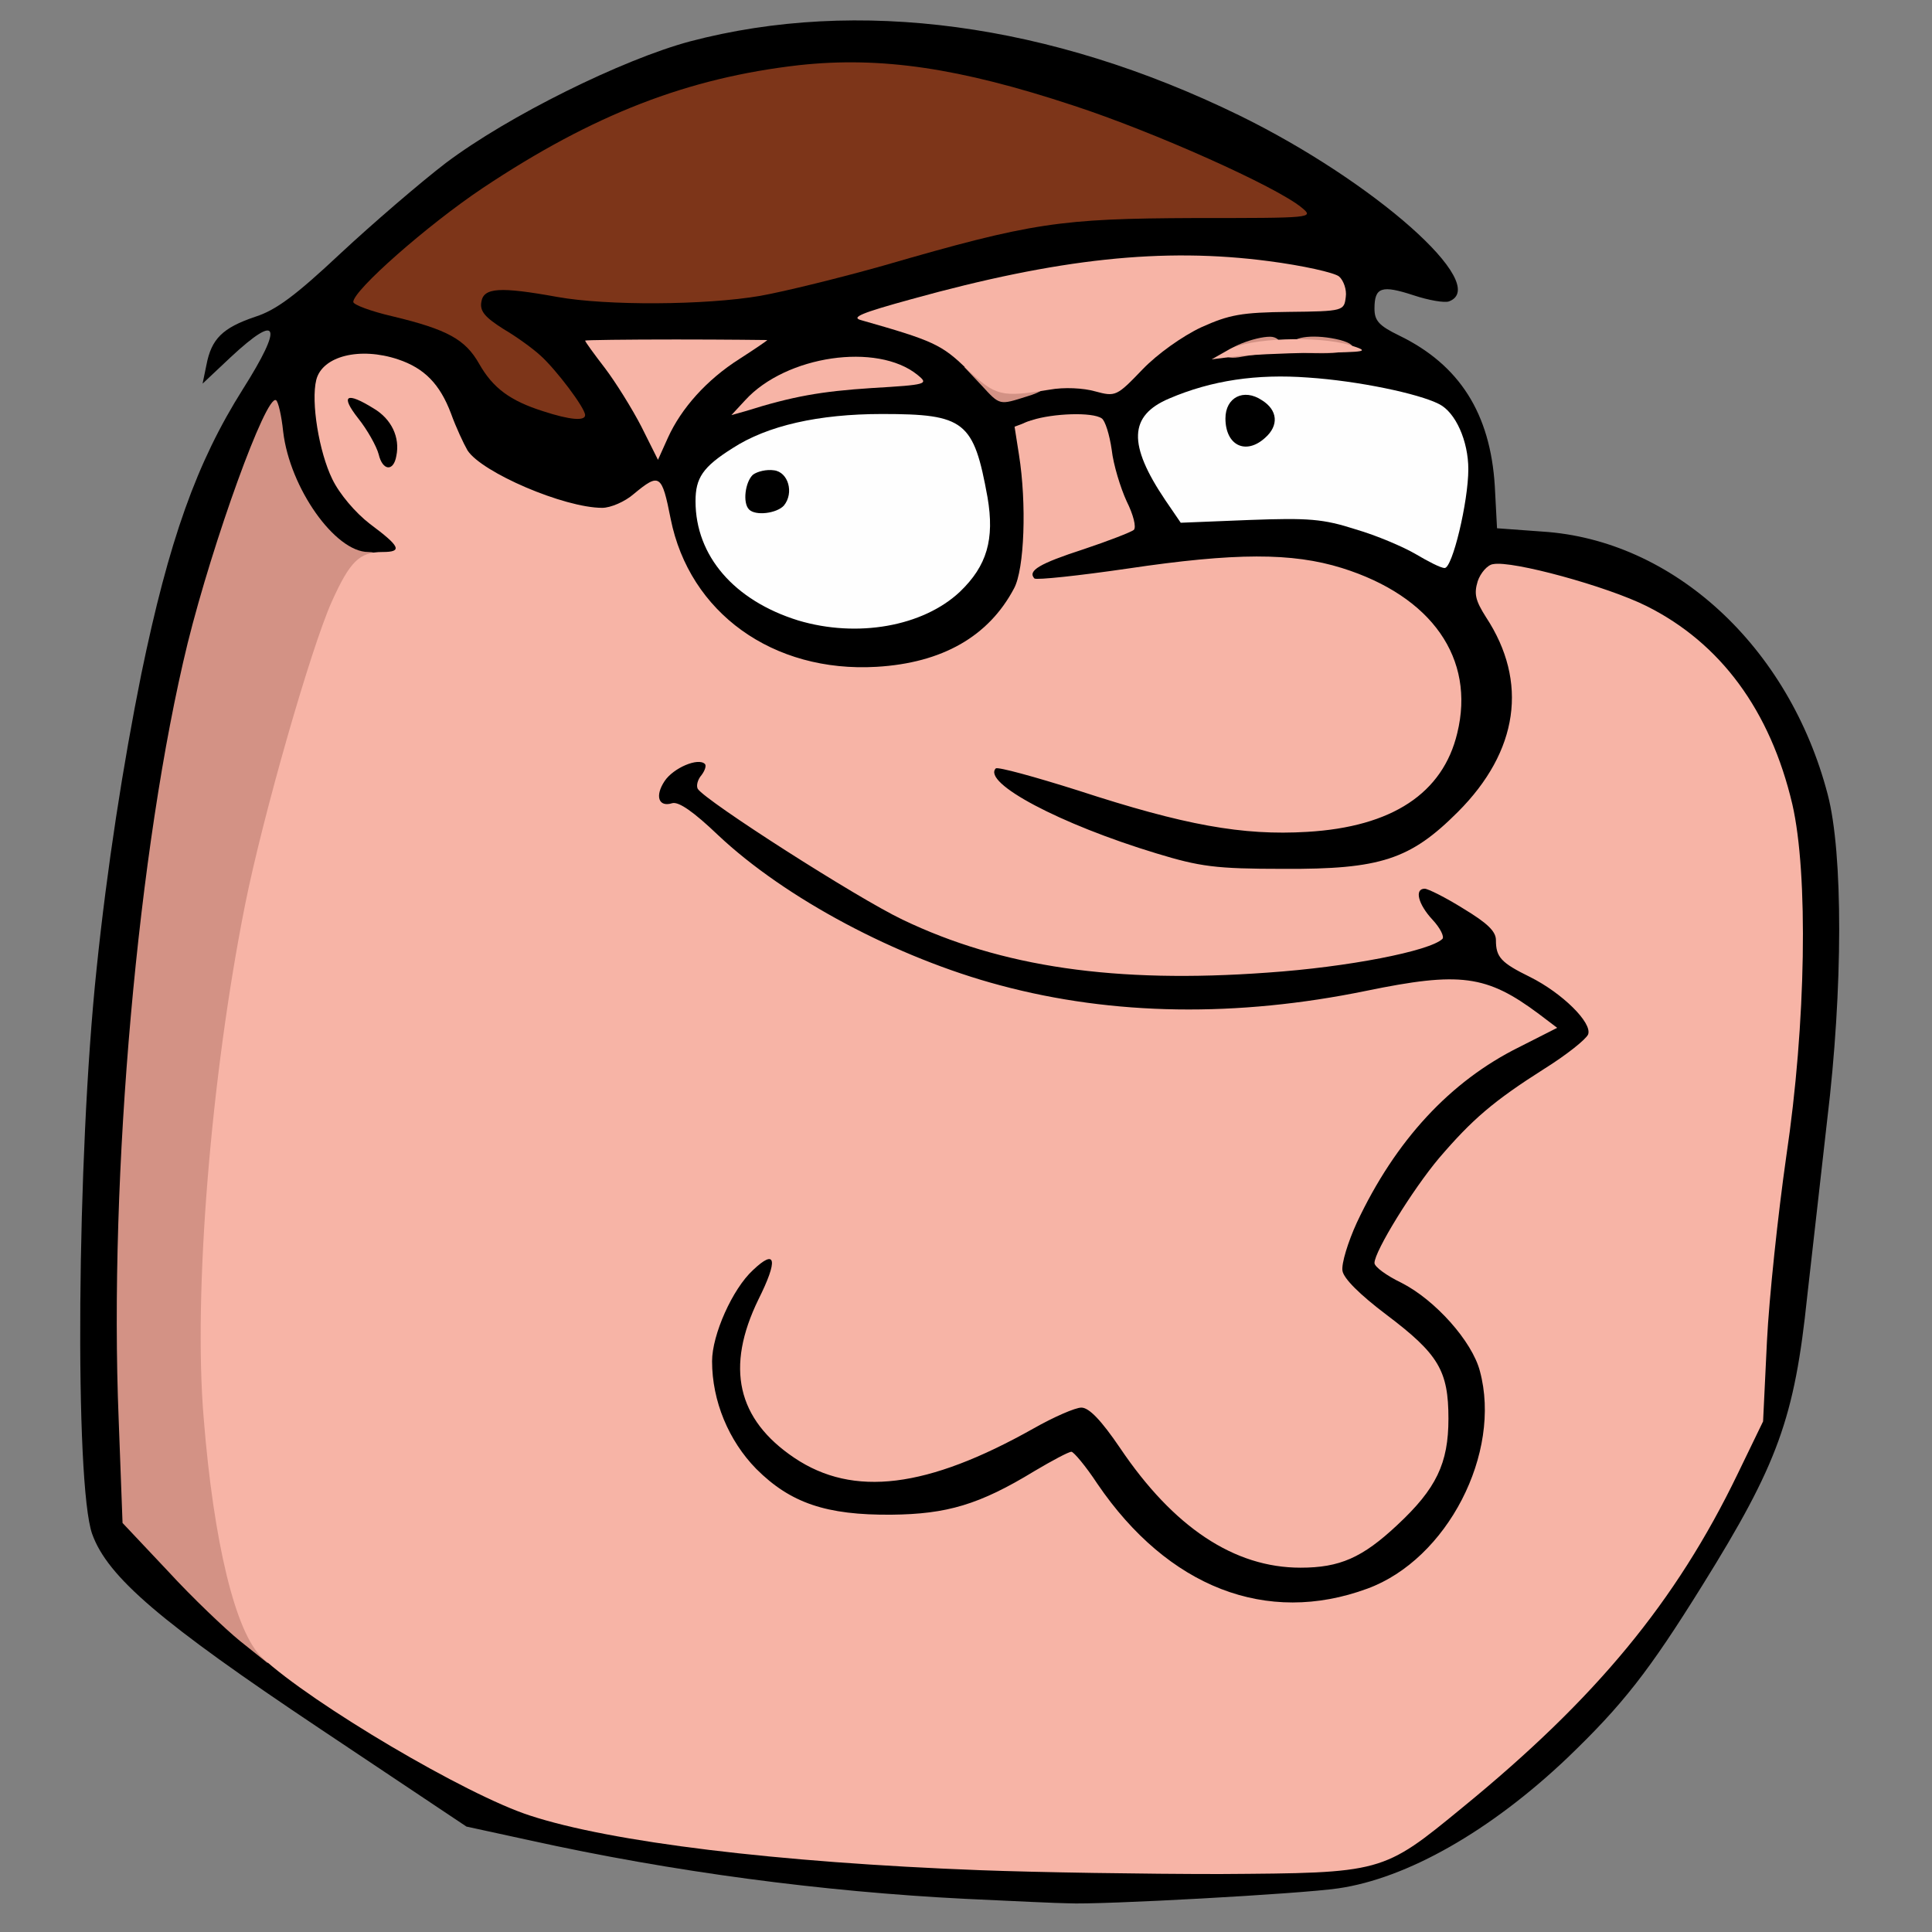 <?xml version="1.0" encoding="utf-8"?>
<!DOCTYPE svg PUBLIC "-//W3C//DTD SVG 1.0//EN" "http://www.w3.org/TR/2001/REC-SVG-20010904/DTD/svg10.dtd">
<svg version="1.0" xmlns="http://www.w3.org/2000/svg" width="50px" height="50px" viewBox="0 0 350 350" preserveAspectRatio="xMidYMid meet">
 <rect x="0" y="0" width="350" height="350" fill="#808080" stroke="none"/>
 <g fill="#000000">
  <path d="M175 344 c-26 -1.3 -53.2 -4.9 -79 -10.6 l-11.5 -2.5 -26.5 -17.7 c-28.9 -19.3 -38.5 -27.5 -41.3 -35.3 -3.2 -9 -2.8 -68.3 0.8 -102.4 1.9 -18.4 4.8 -37 8.1 -53.4 5 -24.2 10 -38.3 18.4 -51.6 7.4 -11.7 6.5 -13.9 -2.2 -5.8 l-5.1 4.8 0.7 -3.4 c0.9 -4.7 2.9 -6.7 8.8 -8.7 3.8 -1.2 7.4 -3.9 15.5 -11.5 5.8 -5.4 14.4 -12.8 19.1 -16.4 11.3 -8.5 31.9 -18.7 44.2 -22 30.4 -8 65.3 -3.3 99.5 13.4 24.5 12 45.7 30.8 38 33.7 -0.8 0.3 -3.7 -0.2 -6.4 -1.1 -5.8 -1.9 -7.1 -1.5 -7.1 2.4 0 2.2 0.8 3.1 4.5 4.9 10.9 5.3 16.5 14.1 17.3 27.3 l0.4 7.6 8.2 0.6 c23.7 1.5 44.7 20.8 51.7 47.6 2.8 10.6 2.8 35.2 -0.1 59.1 -1.1 9.6 -2.7 24 -3.6 31.8 -2.3 22.1 -5.3 30.4 -19 52.4 -9.7 15.6 -14.4 21.6 -24.5 31.3 -13.9 13.2 -29 21.8 -41.5 23.6 -6.8 1 -43.1 3 -48.9 2.7 -1.6 0 -10 -0.4 -18.5 -0.8z m71.5 -9.3 c5.3 -1.8 21 -13.9 32.3 -25 13.4 -13 24.9 -29.1 33 -45.7 l4.6 -9.5 0.7 -14.5 c0.4 -8 2 -23 3.5 -33.5 3.5 -23.8 3.9 -45.7 1.1 -57.8 -3.8 -16.3 -12.8 -28.8 -25.2 -35.4 -8.6 -4.5 -25.5 -9 -25.5 -6.7 0 0.3 0.8 1.8 1.8 3.2 3 4.3 4.2 9 4.2 16.3 0 12.1 -5.8 22.6 -15.9 29.1 -4.3 2.7 -4.4 2.8 -1.7 2.8 4.2 0 14.6 6.6 14.6 9.3 0 3.1 0.9 4.1 6.2 6.7 2.6 1.3 6.1 3.8 7.8 5.5 2.7 2.8 3.1 3.8 2.8 7.6 -0.3 4.3 -0.4 4.5 -9 10.1 -9.8 6.5 -17.9 14.2 -23.2 22.3 -5.3 7.9 -5.3 8.1 -0.8 10.4 5.3 2.7 11.9 10.4 13.3 15.5 0.6 2.3 0.9 8.2 0.7 13.1 -0.3 7.1 -1 10.2 -3.2 15 -6.9 15 -23.1 22.6 -42 19.5 -13.4 -2.1 -22.7 -9.1 -33.1 -24.7 -0.1 -0.2 -3.1 1.3 -6.6 3.2 -9.8 5.2 -17.6 6.8 -28.9 6.2 -12.2 -0.7 -18.2 -2.8 -24 -8.6 -5.6 -5.7 -8 -12.4 -8 -22.5 0 -7.8 1.8 -12.9 6.4 -18.3 2.4 -2.8 3.4 -3.3 7.2 -3.3 4.3 0 4.4 0.1 4.4 3.1 0 1.7 -1.6 6.3 -3.5 10.2 -1.9 3.9 -3.5 8.1 -3.5 9.2 0 3.3 5.2 10.4 10 13.6 9.4 6.3 19 4.9 37.2 -5.3 5.3 -3 7.8 -3.8 11.7 -3.8 l5 0 5 7.3 c6.4 9.6 14.6 17 21.6 19.6 9.4 3.5 14.1 2.4 22.6 -5.6 8.6 -8 11.2 -16 7.5 -23.1 -0.9 -1.7 -5.1 -5.8 -9.4 -9 l-7.7 -5.8 -0.3 -5.3 c-0.7 -12.3 13.7 -33.1 29 -41.9 l5.1 -3 -3.3 -1.7 c-6.6 -3.4 -8.6 -3.5 -20.8 -0.9 -14.7 3.1 -39.3 4.3 -53.5 2.5 -25.8 -3.3 -52.1 -14.8 -69.1 -30.3 -3.4 -3.1 -7.3 -5.8 -8.6 -6 -2.2 -0.3 -2.5 -0.9 -2.8 -4.5 -0.5 -6.2 2.8 -9.3 9.8 -9.3 5 0 5 0 5 3.3 0 3 0.8 3.7 13.8 12.4 22.8 15.3 35.5 20.2 57.8 22.4 13 1.4 34.9 0.1 45.5 -2.6 l6.6 -1.7 -0.5 -4.6 c-0.2 -2.6 -0.6 -4.8 -0.7 -5 -0.1 -0.1 -2.6 0.3 -5.5 0.9 -9.2 2 -30.9 0.6 -41.5 -2.5 -10.8 -3.3 -26.5 -10.1 -28.2 -12.4 -0.7 -0.9 -1.3 -3.3 -1.3 -5.4 0 -3.8 0 -3.8 4.2 -3.8 2.3 0 10.2 2 17.7 4.4 17.6 5.8 29.6 8 38.1 7.2 12 -1.2 21.6 -7.9 23.8 -16.8 2.6 -10.1 -5.8 -20.3 -20.6 -24.8 -8.1 -2.5 -16.2 -2.5 -32.6 0 -7.1 1.1 -14.5 2 -16.5 2 -3.1 0.1 -3.9 0.6 -6.1 4 -5 8.3 -14 12 -28.6 12 -12.5 0 -20.5 -2.5 -27.3 -8.6 -5.2 -4.7 -9.4 -12 -10.6 -18.6 -0.6 -3.2 -1 -3.6 -2.5 -2.8 -4.9 2.6 -18.9 0.3 -28.2 -4.7 -5.2 -2.8 -6.6 -4.5 -9.1 -11.4 -1 -2.5 -2.8 -5.5 -4 -6.6 -3.1 -2.8 -8.5 -4.5 -10.6 -3.3 -1.3 0.8 -1.2 0.9 0.9 1 3.6 0 8.8 3.5 9.5 6.3 0.4 1.3 0.5 4.6 0.3 7.3 l-0.3 4.9 -4.2 0.3 c-3.8 0.3 -4.2 0.1 -4.7 -2.5 -0.4 -1.5 -1.6 -3.9 -2.7 -5.3 l-2 -2.5 0.6 2.5 c1.3 4.7 4.1 8.5 8.8 12 4.1 3.1 4.7 3.9 4.7 7.2 l0 3.8 -7 0 c-7 0 -7.1 0 -11.4 -4.3 -2.6 -2.6 -5.1 -6.5 -6.3 -9.7 l-2 -5.2 -2.7 7.2 c-9.4 25.5 -14.8 52.5 -18.5 93.7 -2.7 29.5 -3.4 48.8 -2.6 69.9 l0.7 18.4 8.5 8.9 c16.6 17.7 46.8 38 65.3 44 20.2 6.6 66.1 10.6 121.5 10.6 17.4 0 21.9 -0.3 26 -1.8z m-85.1 -225.1 c10 -3 15.3 -9.6 14.2 -17.7 -1.1 -8 -2.5 -11 -6.2 -12.5 -4.5 -1.9 -14 -1.8 -22.7 0.3 -6.2 1.4 -6.8 1.8 -4.2 2.2 2.9 0.6 3 0.9 3.3 6.2 0.4 7 -0.8 8.1 -8 7.7 l-5.3 -0.3 -0.5 -4.5 c-0.5 -4.1 -0.6 -4.3 -1.7 -2.3 -1 1.6 -1 2.9 -0.1 5.5 2.5 7.4 8.1 12.3 17.4 15.2 6.3 1.9 8.1 1.9 13.8 0.2z m38 -20.3 c-0.8 -2.5 -1.4 -5.9 -1.4 -7.4 0 -2.1 -0.6 -3 -2.2 -3.4 -3.3 -0.8 -8.4 0.9 -7.9 2.6 0.2 0.8 0.6 4.8 0.9 9 l0.4 7.7 5.8 -2 5.8 -1.9 -1.4 -4.6z m62.6 1.3 c1 -5.5 1 -6.9 -0.4 -9.8 -0.9 -1.8 -2.4 -3.8 -3.4 -4.4 -1.7 -1.1 -11.8 -3.5 -20.4 -4.9 l-3.8 -0.6 0 4.7 c0 6.4 -1.9 8.4 -8 8.4 -5.6 0 -7 -1.2 -7 -6.2 0 -4.3 -0.5 -4.5 -5.5 -2.1 -3.2 1.5 -3.6 2.1 -3.1 4.5 0.3 1.5 1.7 4.5 3.1 6.7 l2.6 3.9 15.2 0.4 c13.7 0.3 15.8 0.6 21.2 3 3.3 1.4 6.5 2.6 7.1 2.7 0.7 0 1.7 -2.7 2.4 -6.3z m-139.2 -21.6 l3.3 -4 -6.1 0 -6.1 0 2.3 4 c1.3 2.2 2.5 4 2.8 4 0.3 0 2 -1.8 3.8 -4z m-27.8 -1.5 c-1.3 -1.4 -2.8 -2.5 -3.4 -2.5 -0.6 0.1 0.3 1.2 1.9 2.5 3.9 3.2 4.5 3.2 1.5 0z m98.4 -0.1 c7.7 -0.3 7.9 -0.4 10.8 -3.8 1.6 -1.9 5.7 -4.9 9.2 -6.6 5.3 -2.6 7.9 -3.2 16 -3.7 5.3 -0.3 9.4 -0.8 9.2 -1 -1.3 -1.4 -23.1 -3.4 -30.6 -2.8 -8 0.6 -27.9 4.2 -36.4 6.6 l-3.9 1.1 4 1.8 c2.2 1 5.5 3.6 7.4 5.9 2.3 3 3.7 4 4.8 3.4 0.9 -0.4 5.1 -0.8 9.5 -0.9z m-109.2 -14.1 l0.3 -3.8 6.5 0 c3.6 0.1 9.4 0.6 13 1.3 14.7 2.7 29.1 1.1 53.1 -5.7 22.4 -6.5 32.6 -8.3 50.9 -9 l16.5 -0.6 -9.4 -4.4 c-14.2 -6.5 -36.9 -13.7 -49.6 -15.6 -9.2 -1.3 -12.4 -1.4 -20 -0.4 -18.2 2.3 -35.3 9 -53 20.6 -9.4 6.2 -21.5 15.8 -21.5 17.1 0 0.6 7.9 3.2 12.2 4.1 0.4 0 0.8 -1.6 1 -3.6z"/>
 </g>
 <g fill="#7d3519">
  <path d="M98.4 74.5 c-6 -1.9 -9.1 -4.2 -11.6 -8.6 -2.5 -4.4 -5.7 -6.2 -15.7 -8.6 -3.9 -0.9 -7.1 -2.1 -7.1 -2.6 0 -2.1 13.4 -13.9 23.4 -20.6 20.1 -13.4 37.2 -20 57.4 -22.3 14.8 -1.6 29 0.5 49.6 7.3 14.7 4.8 36.8 14.7 41.4 18.5 2.3 1.9 2.1 1.9 -19.5 1.9 -24.3 0.1 -29.3 0.8 -56.2 8.6 -7.8 2.2 -17.9 4.7 -22.4 5.5 -9.9 1.7 -27.8 1.8 -36.7 0.2 -10.5 -1.9 -13.4 -1.7 -13.8 0.9 -0.3 1.7 0.7 2.8 4 4.9 2.4 1.4 5.4 3.6 6.7 4.8 2.8 2.5 8.1 9.5 8.1 10.8 0 1.1 -2.7 0.9 -7.6 -0.7z"/>
 </g>
 <g fill="#d39285">
  <desc>cursor-land.com</desc><path d="M43.5 297.3 c-2.7 -2.2 -8.7 -7.9 -13.1 -12.7 l-8.2 -8.7 -0.7 -18.7 c-1.8 -44.3 3.5 -103.9 12.5 -140.7 4.6 -18.5 14.2 -45.1 16 -44 0.4 0.2 1 2.8 1.3 5.7 1.2 10.2 9.4 21.8 15.4 21.8 1.6 0 2.3 0.6 2.3 2 0 1.1 -0.5 2 -1.1 2 -3.3 0 -15.3 36.9 -20.5 62.9 -6 30.3 -9.2 68.4 -7.4 88.6 1.4 16.3 5.9 37.9 8.3 39.6 0.5 0.3 0.7 1.9 0.5 3.4 l-0.3 2.8 -5 -4z"/>
  <path d="M184.2 78.3 c0.2 -1 1.3 -1.9 2.6 -2.1 1.7 -0.3 2.2 0.2 2.2 1.7 0 1.6 -0.6 2.1 -2.6 2.1 -1.9 0 -2.5 -0.5 -2.2 -1.7z"/>
  <path d="M177.8 69.8 l-3.1 -3.3 2.8 -0.3 c1.5 -0.2 3.2 0.1 3.8 0.7 0.6 0.6 2.8 1.1 4.9 1.1 5.1 0 5 2.3 -0.1 3.8 -5.1 1.6 -4.9 1.7 -8.3 -2z"/>
  <path d="M222 64.2 c0 -1.1 5.3 -3.2 8.1 -3.2 1.1 0 1.9 0.7 1.9 1.5 0 0.8 -0.8 1.5 -1.9 1.5 -1 0 -3.3 0.3 -5 0.6 -1.9 0.4 -3.1 0.2 -3.1 -0.4z"/>
  <path d="M234 62.5 c0 -1.6 4.4 -2 8.8 -0.9 4 1.1 2.3 2.4 -3.3 2.4 -4.2 0 -5.5 -0.3 -5.5 -1.5z"/>
 </g>
 <g fill="#f7b4a6">
  <path d="M177.5 338.8 c-36.8 -1.4 -66.9 -5.1 -81.5 -9.9 -11.5 -3.7 -39.4 -20.2 -48.5 -28.6 -4.8 -4.4 -8.8 -20.8 -10.6 -43.4 -1.9 -22.5 1.3 -61.9 7.5 -93 3.2 -16 11.9 -46.4 15.7 -54.9 3.3 -7.3 5 -9 9.2 -9 3.7 0 3.2 -1 -2.3 -5.1 -2.6 -2 -5.5 -5.4 -6.8 -8.1 -2.4 -4.9 -3.9 -14 -2.9 -18 1.1 -4.3 7.9 -6 14.8 -3.7 4.8 1.6 7.6 4.5 9.6 9.8 0.9 2.5 2.3 5.5 3 6.7 2.6 4 17.5 10.4 24.4 10.4 1.5 0 4.1 -1.1 5.7 -2.5 4.7 -3.9 5.1 -3.6 6.7 4.5 3.4 17 18.5 27.9 37.3 26.8 11.9 -0.7 20.3 -5.5 24.9 -14.2 1.9 -3.5 2.3 -15.4 0.9 -24.2 l-0.8 -5.1 3.2 -1.2 c3.7 -1.2 10.9 -1.5 12.6 -0.3 0.6 0.4 1.4 2.9 1.8 5.7 0.3 2.7 1.6 6.9 2.7 9.3 1.2 2.4 1.8 4.7 1.3 5.2 -0.5 0.4 -4.6 2 -9.1 3.5 -8 2.6 -10.2 3.9 -8.9 5.3 0.4 0.3 8 -0.5 16.9 -1.8 19.5 -2.9 29.8 -2.9 38.8 -0.1 16.3 5.1 24.2 16.4 20.9 29.9 -2.6 10.9 -11.8 17 -27.2 17.9 -11.7 0.7 -22.2 -1.2 -41.5 -7.5 -7.9 -2.5 -14.5 -4.3 -14.9 -4 -2.5 2.6 11.6 10.1 29.1 15.4 7.9 2.4 10.7 2.8 23 2.8 17.6 0.1 23 -1.7 31.6 -10.3 11 -11 12.8 -23.6 5.1 -35.3 -1.9 -3 -2.2 -4.2 -1.5 -6.5 0.5 -1.5 1.8 -3 2.8 -3.1 3.4 -0.7 20.6 4 27.8 7.6 13.4 6.7 22.4 18.9 26.4 35.9 2.9 12.6 2.5 39.7 -1.1 63.8 -1.5 10.5 -3.1 25.5 -3.5 33.5 l-0.7 14.5 -4.6 9.5 c-11.2 23.2 -25.7 40.7 -49.8 60.4 -14.6 12 -14.5 11.9 -44 12.1 -13.5 0 -33 -0.3 -43.5 -0.7z m70.2 -51 c14.5 -5.3 24.4 -24.6 20.4 -39.4 -1.4 -5.4 -8.1 -12.9 -14.2 -16 -2.7 -1.3 -4.9 -2.9 -4.9 -3.6 0 -2.1 6.9 -13.3 11.7 -19 6 -7 9.8 -10.3 19.1 -16.2 4 -2.5 7.5 -5.3 7.9 -6.2 0.8 -2.1 -4.7 -7.5 -10.5 -10.4 -5.3 -2.6 -6.2 -3.6 -6.2 -6.7 0 -1.6 -1.6 -3.1 -5.9 -5.7 -3.2 -2 -6.4 -3.6 -7 -3.6 -1.9 0 -1.2 2.8 1.4 5.6 1.4 1.5 2.2 3.1 1.8 3.5 -2.3 2.2 -17.1 5.1 -31.7 6.1 -27.5 2 -48.2 -1 -66.1 -9.6 -8.2 -3.9 -35.7 -21.5 -37.1 -23.7 -0.3 -0.6 0 -1.7 0.7 -2.5 0.6 -0.8 0.9 -1.7 0.6 -2 -1.2 -1.2 -5.7 0.7 -7.3 3.1 -1.8 2.7 -1.1 4.8 1.4 4 1.2 -0.3 3.9 1.6 8.3 5.8 12.1 11.4 32.3 22.2 51.1 27.2 20.5 5.5 42.9 5.8 66.3 1 17 -3.5 21.8 -2.9 31.3 4.2 l3.3 2.5 -6.9 3.5 c-12.5 6.2 -22.4 16.9 -29.4 31.8 -1.6 3.5 -2.8 7.4 -2.6 8.7 0.2 1.4 3.1 4.3 8 8 9.4 7.1 11.2 10.1 11.2 18.8 0 8.1 -2.2 12.7 -9.3 19.3 -6.3 5.9 -10.4 7.7 -17.5 7.7 -12 0 -23 -7.3 -32.7 -21.7 -3.4 -5 -5.6 -7.3 -7 -7.3 -1.1 0 -5 1.7 -8.7 3.8 -19.2 10.8 -32.6 12.5 -43.3 5.3 -10.4 -7 -12.5 -16.4 -6.5 -28.7 3.6 -7.2 3.2 -9.3 -1 -5.3 -3.7 3.4 -7.4 11.7 -7.4 16.5 0 7.2 3 14.4 8 19.5 6.2 6.2 12.7 8.4 24.5 8.3 10 -0.1 15.9 -1.8 25.9 -7.9 3.2 -1.9 6.2 -3.5 6.7 -3.5 0.4 0 2.6 2.6 4.7 5.8 12.8 18.8 30.7 25.7 48.9 19z m-175.9 -205.2 c0.7 -3.4 -0.9 -6.7 -4.1 -8.6 -5 -3.1 -6.1 -2.4 -2.8 1.8 1.6 2 3.3 5 3.7 6.5 0.7 3 2.7 3.2 3.2 0.3z"/>
  <path d="M116.2 77.3 c-1.7 -3.3 -4.7 -8.1 -6.6 -10.6 -2 -2.6 -3.6 -4.8 -3.6 -5 0 -0.1 7.4 -0.2 16.5 -0.2 9.1 0 16.5 0.1 16.5 0.1 0 0.1 -2.2 1.6 -5 3.4 -6 3.8 -10.6 9 -13 14.3 l-1.8 4 -3 -6z"/>
  <path d="M135 72.5 c7.4 -8.1 23.9 -10.5 31.2 -4.6 2.1 1.7 1.8 1.8 -8.3 2.4 -9.2 0.6 -14.3 1.5 -22.9 4.2 l-2.5 0.7 2.5 -2.7z"/>
  <path d="M175.2 66.9 c-4.6 -4.5 -6.2 -5.2 -19.2 -8.9 -1.9 -0.5 0 -1.3 9.1 -3.8 26.7 -7.4 45.6 -9.4 64.7 -6.9 6.2 0.8 12 2.1 12.8 2.8 0.8 0.7 1.4 2.4 1.2 3.7 -0.3 2.5 -0.4 2.6 -10.3 2.7 -8.6 0.1 -10.8 0.5 -15.9 2.8 -3.4 1.6 -7.9 4.8 -10.6 7.6 -4.7 4.9 -4.9 5 -8.6 4 -2.1 -0.6 -5.6 -0.8 -8.3 -0.3 -8.7 1.4 -9.7 1.2 -14.9 -3.7z"/>
  <path d="M222.5 63.4 c3.7 -2.2 16.3 -2.6 22 -0.9 3.8 1.2 3.4 1.3 -6.5 1.4 -5.8 0.1 -12.3 0.4 -14.5 0.7 l-4 0.5 3 -1.7z"/>
 </g>
 <g fill="#fefefe">
  <path d="M144.6 112.4 c-11.6 -3.6 -18.6 -11.7 -18.6 -21.6 0 -4.2 1.3 -6.2 6.7 -9.6 6.3 -4.1 15.6 -6.2 27.1 -6.2 15 0 16.6 1.3 19.1 15.1 1.3 7.6 -0.1 12.4 -5 17.1 -6.7 6.3 -18.6 8.4 -29.3 5.2z m-2.6 -20.8 c1.9 -2.3 0.8 -6.1 -1.8 -6.4 -1.3 -0.2 -3 0.2 -3.8 0.8 -1.4 1.3 -1.9 5.1 -0.7 6.3 1.2 1.2 5 0.7 6.3 -0.7z"/>
  <path d="M256.5 100.4 c-2.2 -1.3 -7.1 -3.4 -10.9 -4.5 -5.9 -1.9 -8.5 -2.1 -19.3 -1.7 l-12.4 0.5 -2.8 -4.1 c-6.8 -10.1 -6.6 -15.3 0.7 -18.4 7.7 -3.3 15.9 -4.5 25.2 -3.8 9 0.6 20 2.9 23.7 4.8 3 1.5 5.3 6.7 5.3 11.8 0 5.9 -2.9 18 -4.3 17.9 -0.7 0 -3 -1.2 -5.2 -2.5z m-27.3 -21.1 c2.5 -2.2 2.3 -5 -0.6 -6.8 -3.3 -2.2 -6.6 -0.5 -6.6 3.3 0 4.9 3.7 6.7 7.2 3.5z"/>
 </g>
</svg>